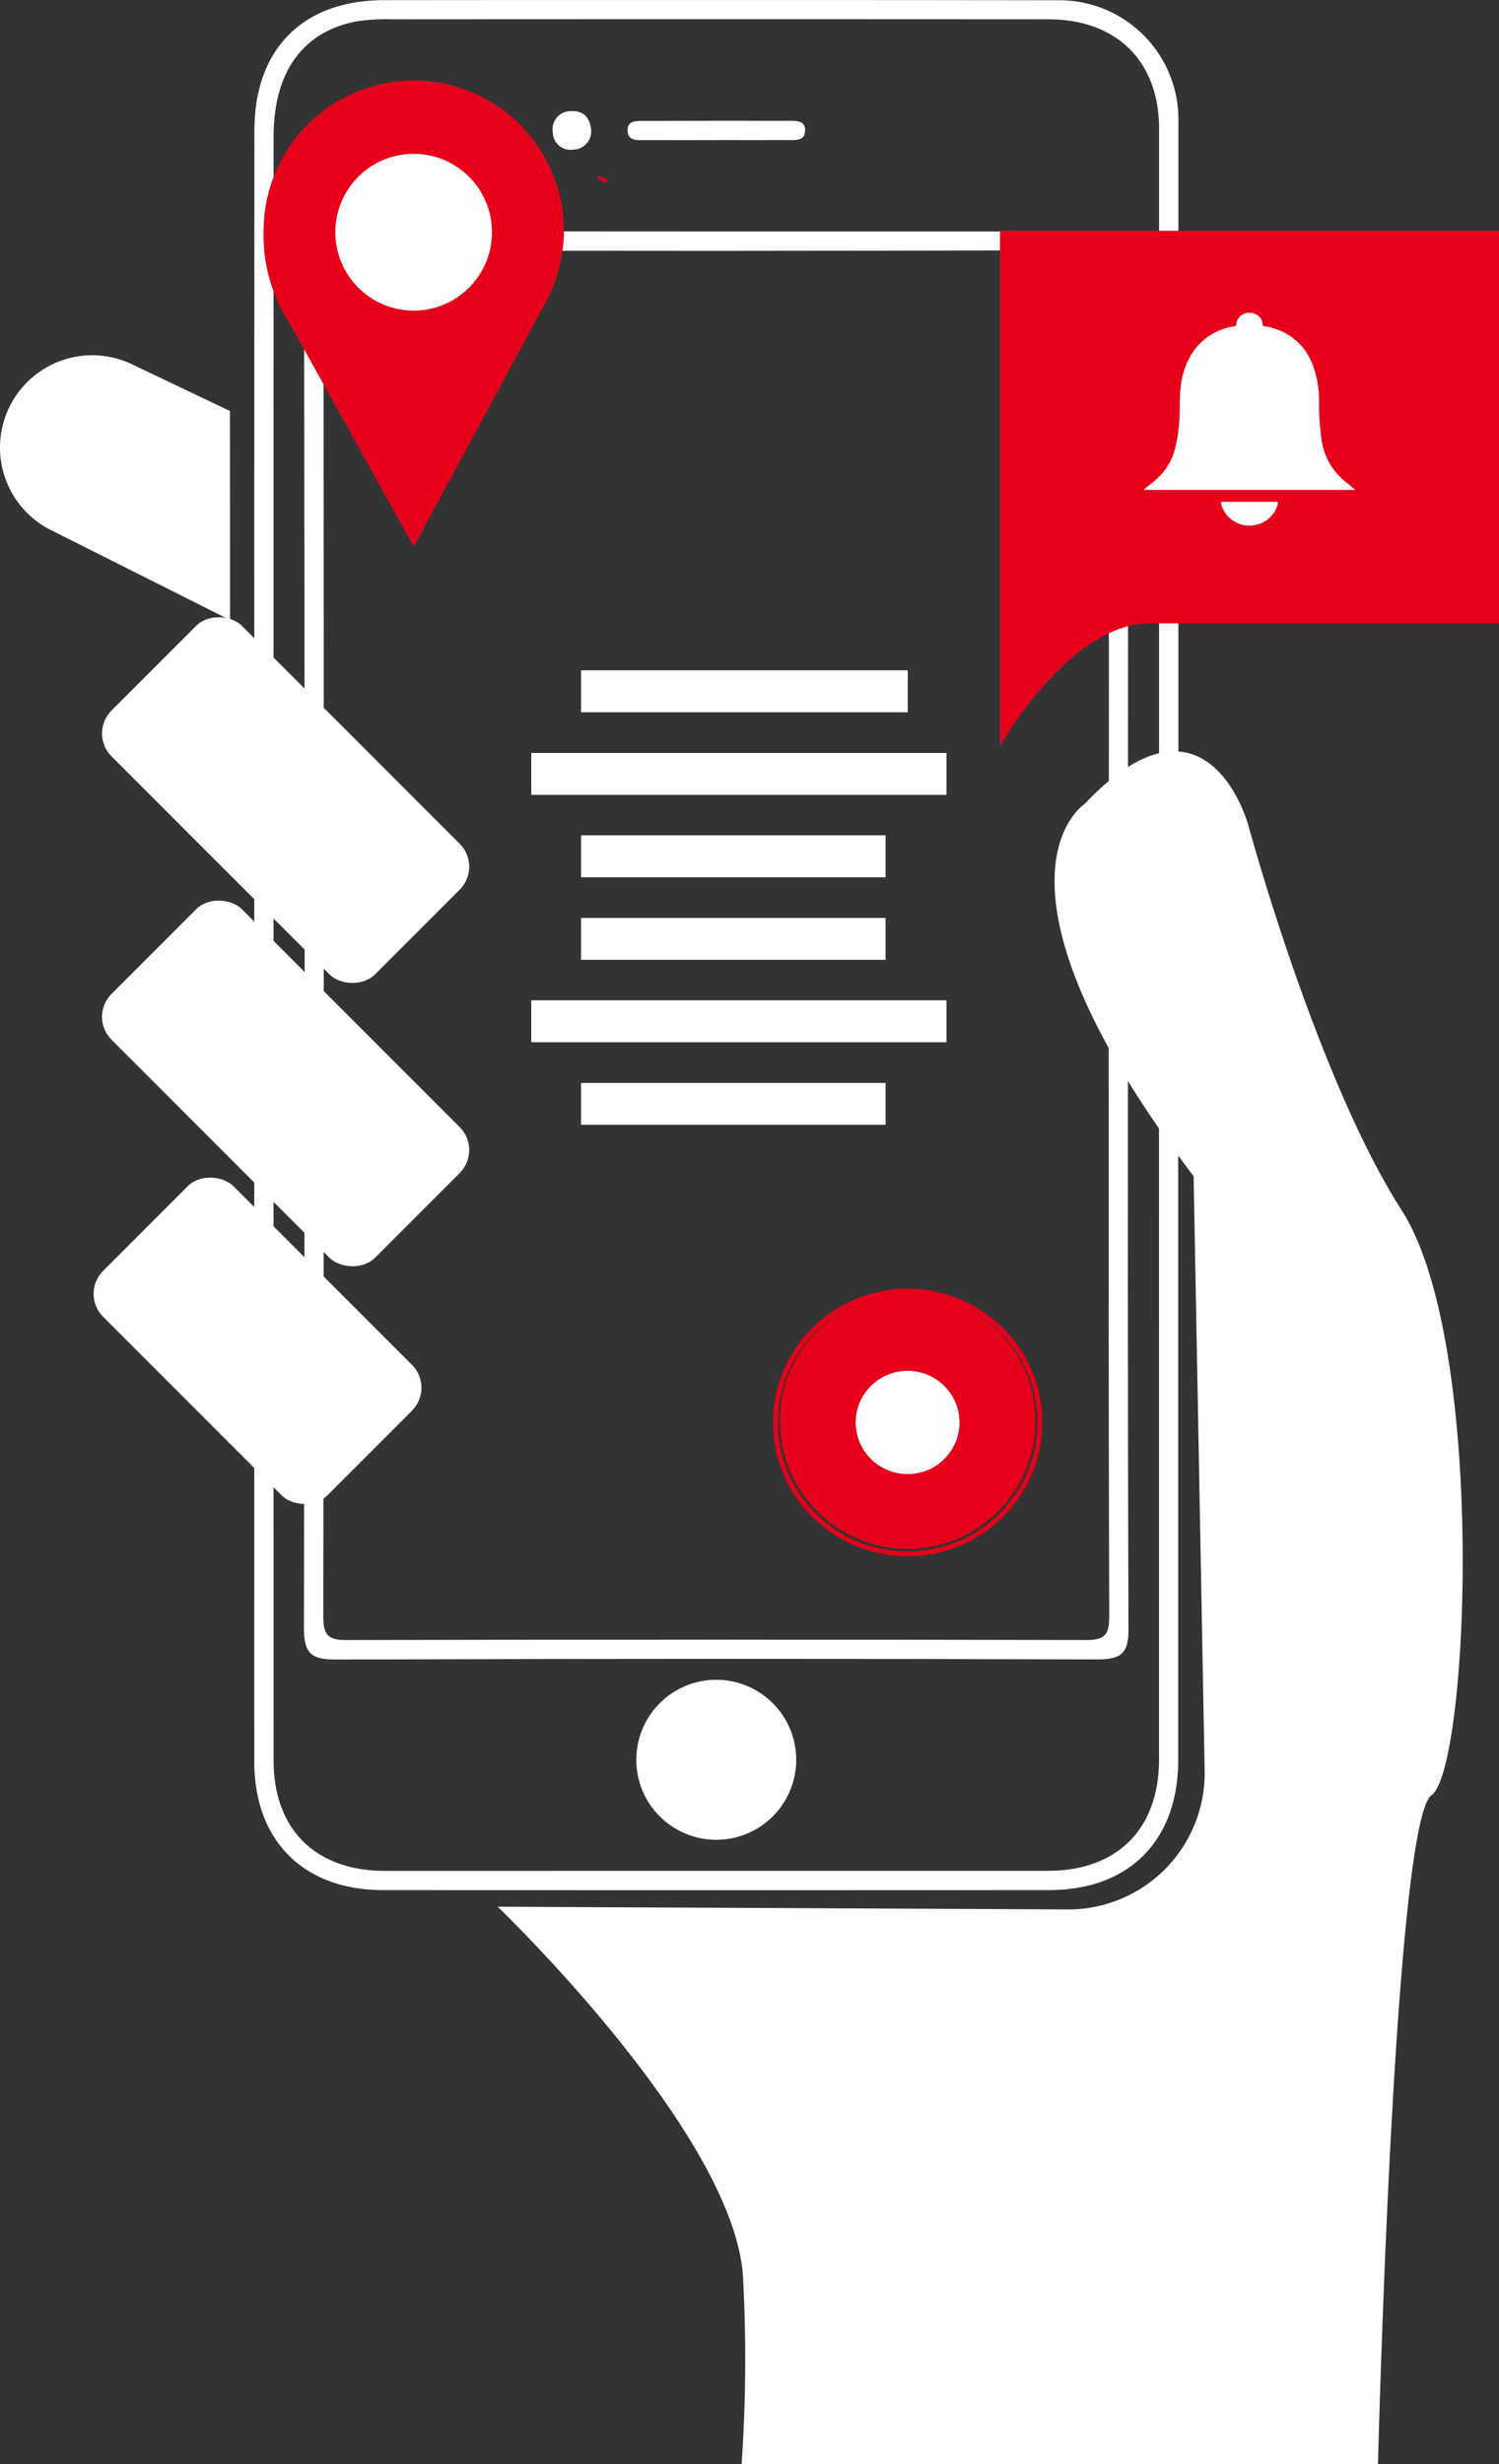 <svg xmlns="http://www.w3.org/2000/svg" width="87.781" height="144.214" viewBox="0 0 87.781 144.214"><rect x="0" y="0" width="87.781" height="144.214" fill="#333333" stroke="none"/><defs><style>.a{fill:#2879bf;}.b{fill:#fff;}.c,.d{fill:#e60019;}.d{stroke:#e3051c;stroke-width:0.142px;}.d,.e{stroke-miterlimit:10;}.e{fill:none;stroke:#e5001b;stroke-width:0.283px;}</style></defs><g transform="translate(-272.588 -323.554)"><g transform="translate(287.477 323.554)"><path class="a" d="M331.923,379.032q0,23.755,0,47.515c0,4.732-2.87,7.625-7.574,7.625q-19.492.009-38.982,0c-4.644,0-7.542-2.867-7.545-7.511q-.013-47.731.006-95.468c0-4.772,2.836-7.619,7.574-7.628q19.714-.021,39.423.006a6.976,6.976,0,0,1,7.107,7.212q0,24.122,0,48.249Zm-1.125,0h.006V331.076c0-3.918-2.474-6.389-6.46-6.392q-19.266-.013-38.537,0a10.7,10.7,0,0,0-2.05.128c-3.124.621-4.809,2.981-4.809,6.748q-.008,47.509,0,95.024c0,4.037,2.457,6.466,6.532,6.466q19.42,0,38.834-.005c4.037,0,6.486-2.457,6.486-6.5Z" transform="translate(-277.817 -323.554)"/><g transform="translate(2.915 13.52)"><path class="a" d="M327.09,370.246c0,13.288-.023,26.576.031,39.864.006,1.429-.418,1.791-1.814,1.788q-22.285-.068-44.571.008c-1.458.006-1.9-.33-1.9-1.865q.077-40.009.008-80.022c0-1.372.39-1.723,1.734-1.717,14.709.046,29.421.02,44.129.031,2.543,0,2.38-.407,2.383,2.34q.008,19.783,0,39.571Zm-1.119-.159q0-19.565.017-39.135c0-1.045-.117-1.535-1.387-1.529q-21.555.077-43.107.009c-1.253,0-1.52.362-1.518,1.557q.047,39.206-.009,78.419c0,1.13.336,1.364,1.406,1.361q21.624-.051,43.253,0c1.13,0,1.37-.325,1.367-1.4Q325.939,389.728,325.971,370.086Z" transform="translate(-278.841 -328.303)"/></g><g transform="translate(22.375 98.291)"><path class="a" d="M295.035,362.686a4.68,4.68,0,0,1-9.359.182,4.68,4.68,0,1,1,9.359-.182Z" transform="translate(-285.676 -358.076)"/><path class="a" d="M293.165,362.061a3.545,3.545,0,1,1-7.09-.114,3.593,3.593,0,0,1,3.616-3.474A3.549,3.549,0,0,1,293.165,362.061Z" transform="translate(-284.941 -357.342)"/></g><g transform="translate(21.862 7.068)"><path class="a" d="M290.762,327.165c-1.412,0-2.827.008-4.242,0-.421,0-.988.083-1.022-.53-.037-.632.521-.587.954-.587q4.241-.013,8.485-.006c.43,0,.991-.034.951.6-.04.609-.6.518-1.028.521-1.367.006-2.73,0-4.1,0Z" transform="translate(-285.495 -326.037)"/></g><g transform="translate(17.479 6.504)"><path class="a" d="M286.2,326.907a1.065,1.065,0,0,1-1.039,1.182,1.037,1.037,0,0,1-1.2-1.005,1.064,1.064,0,0,1,1.116-1.244C285.778,325.817,286.128,326.238,286.2,326.907Z" transform="translate(-283.956 -325.839)"/></g></g><g transform="translate(303.702 362.794)"><g transform="translate(2.915)"><rect class="b" width="19.12" height="2.443"/></g><g transform="translate(0 4.827)"><rect class="b" width="24.304" height="2.443"/></g><g transform="translate(2.915 9.656)"><rect class="b" width="17.824" height="2.443"/></g><g transform="translate(2.915 14.483)"><rect class="b" width="17.824" height="2.443"/></g><g transform="translate(0 19.312)"><rect class="b" width="24.304" height="2.443"/></g><g transform="translate(2.915 24.139)"><rect class="b" width="17.824" height="2.443"/></g></g><g transform="translate(331.148 337.058)"><path class="a" d="M322.376,328.3v22.974h-20.44c-4.735,0-8.781,7.155-8.781,7.155V328.3Z" transform="translate(-293.155 -328.297)"/><g transform="translate(8.411 4.806)"><path class="b" d="M302.108,329.985h.387a.127.127,0,0,0,.037.031.7.7,0,0,1,.55.658c.006.088.06.085.12.1a3.507,3.507,0,0,1,2.79,2.2,6.085,6.085,0,0,1,.39,2.363,13.764,13.764,0,0,0,.131,1.936,3.817,3.817,0,0,0,1.446,2.619c.182.14.353.293.55.456h-12.4l.048-.051c.108-.088.213-.179.325-.268a3.769,3.769,0,0,0,1.409-1.885,8.332,8.332,0,0,0,.3-1.734c.057-.712,0-1.426.094-2.135a4.611,4.611,0,0,1,.686-1.967,3.547,3.547,0,0,1,2.437-1.532c.094-.017.117-.048.128-.14a.71.71,0,0,1,.447-.589C302.023,330.028,302.08,330.034,302.108,329.985Z" transform="translate(-296.109 -329.985)"/><g transform="translate(4.528 11.056)"><path class="b" d="M299.356,335.263a1.7,1.7,0,0,1-1.626-1.2c-.054-.194-.054-.194.145-.194q1.512,0,3.027,0c.117,0,.157.011.122.148A1.7,1.7,0,0,1,299.356,335.263Z" transform="translate(-297.699 -333.868)"/></g></g></g><g transform="translate(307.576 333.826)"><rect class="c" width="0.202" height="0.557" transform="translate(0 0.178) rotate(-62.033)"/></g><path class="b" d="M331.923,379.032q0,23.755,0,47.515c0,4.732-2.87,7.625-7.574,7.625q-19.492.009-38.982,0c-4.644,0-7.542-2.867-7.545-7.511q-.013-47.731.006-95.468c0-4.772,2.836-7.619,7.574-7.628q19.714-.021,39.423.006a6.976,6.976,0,0,1,7.107,7.212q0,24.122,0,48.249Zm-1.125,0h.006V331.076c0-3.918-2.474-6.389-6.46-6.392q-19.266-.013-38.537,0a10.7,10.7,0,0,0-2.05.128c-3.124.621-4.809,2.981-4.809,6.748q-.008,47.509,0,95.024c0,4.037,2.457,6.466,6.532,6.466q19.42,0,38.834-.005c4.037,0,6.486-2.457,6.486-6.5Z" transform="translate(9.66 0)"/><path class="b" d="M327.09,370.246c0,13.288-.023,26.576.031,39.864.006,1.429-.418,1.791-1.814,1.788q-22.285-.068-44.571.008c-1.458.006-1.9-.33-1.9-1.865q.077-40.009.008-80.022c0-1.372.39-1.723,1.734-1.717,14.709.046,29.421.02,44.129.031,2.543,0,2.38-.407,2.383,2.34q.008,19.783,0,39.571Zm-1.119-.159q0-19.565.017-39.135c0-1.045-.117-1.535-1.387-1.529q-21.555.077-43.107.009c-1.253,0-1.52.362-1.518,1.557q.047,39.206-.009,78.419c0,1.13.336,1.364,1.406,1.361q21.624-.051,43.253,0c1.13,0,1.37-.325,1.367-1.4Q325.939,389.728,325.971,370.086Z" transform="translate(11.551 8.772)"/><path class="b" d="M295.035,362.686a4.68,4.68,0,0,1-9.359.182,4.68,4.68,0,1,1,9.359-.182Z" transform="translate(24.177 63.77)"/><path class="b" d="M293.165,362.061a3.545,3.545,0,1,1-7.09-.114,3.593,3.593,0,0,1,3.616-3.474A3.549,3.549,0,0,1,293.165,362.061Z" transform="translate(24.911 64.503)"/><path class="b" d="M290.762,327.165c-1.412,0-2.827.008-4.242,0-.421,0-.988.083-1.022-.53-.037-.632.521-.587.954-.587q4.241-.013,8.485-.006c.43,0,.991-.034.951.6-.04.609-.6.518-1.028.521-1.367.006-2.73,0-4.1,0Z" transform="translate(23.844 4.586)"/><path class="b" d="M286.2,326.907a1.065,1.065,0,0,1-1.039,1.182,1.037,1.037,0,0,1-1.2-1.005,1.064,1.064,0,0,1,1.116-1.244C285.778,325.817,286.128,326.238,286.2,326.907Z" transform="translate(21 4.22)"/><rect class="b" width="19.12" height="2.443" transform="translate(306.617 362.794)"/><rect class="b" width="24.304" height="2.443" transform="translate(303.702 367.621)"/><rect class="b" width="17.824" height="2.443" transform="translate(306.617 372.45)"/><rect class="b" width="17.824" height="2.443" transform="translate(306.617 377.277)"/><rect class="b" width="24.304" height="2.443" transform="translate(303.702 382.106)"/><rect class="b" width="17.824" height="2.443" transform="translate(306.617 386.933)"/><path class="c" d="M322.376,328.3v22.974h-20.44c-4.735,0-8.781,7.155-8.781,7.155V328.3Z" transform="translate(37.993 8.761)"/><g transform="translate(339.558 341.864)"><path class="b" d="M302.108,329.985h.387a.127.127,0,0,0,.037.031.7.7,0,0,1,.55.658c.006.088.06.085.12.1a3.507,3.507,0,0,1,2.79,2.2,6.085,6.085,0,0,1,.39,2.363,13.764,13.764,0,0,0,.131,1.936,3.817,3.817,0,0,0,1.446,2.619c.182.14.353.293.55.456h-12.4l.048-.051c.108-.088.213-.179.325-.268a3.769,3.769,0,0,0,1.409-1.885,8.332,8.332,0,0,0,.3-1.734c.057-.712,0-1.426.094-2.135a4.611,4.611,0,0,1,.686-1.967,3.547,3.547,0,0,1,2.437-1.532c.094-.017.117-.048.128-.14a.71.71,0,0,1,.447-.589C302.023,330.028,302.08,330.034,302.108,329.985Z" transform="translate(-296.109 -329.985)"/><g transform="translate(4.528 11.056)"><path class="b" d="M299.356,335.263a1.7,1.7,0,0,1-1.626-1.2c-.054-.194-.054-.194.145-.194q1.512,0,3.027,0c.117,0,.157.011.122.148A1.7,1.7,0,0,1,299.356,335.263Z" transform="translate(-297.699 -333.868)"/></g></g><path class="b" d="M297.11,439.239h37.265s.94-37.578,3.132-39.141,3.252-26.445-1.742-34.238-8.992-22.573-8.992-22.573-2.4-8.789-9.589-1.2c0,0-6.791,4.4,6.395,21.776l.646,34.776a7.985,7.985,0,0,1-8.024,8.135l-33.378-.159s14.185,13.584,14.384,21.975A89.392,89.392,0,0,1,297.11,439.239Z" transform="translate(18.907 28.53)"/><rect class="b" width="10.801" height="18.575" rx="1.897" transform="translate(277.283 399.276) rotate(-45)"/><rect class="b" width="10.801" height="21.831" rx="1.897" transform="translate(277.777 383.063) rotate(-45)"/><rect class="b" width="10.801" height="21.831" rx="1.897" transform="translate(277.777 366.48) rotate(-45)"/><path class="b" d="M286.053,334.116l.006,12.237-10.387-5.216a5.4,5.4,0,0,1-2.56-7.2h0a5.4,5.4,0,0,1,7.2-2.557Z" transform="translate(0 13.491)"/><path class="d" d="M286.758,325.234a8.737,8.737,0,0,0-8.724,8.721,9.36,9.36,0,0,0,1.515,5.384l7.209,12.952,7.616-14.105.1-.168a8.907,8.907,0,0,0,1.008-4.063A8.734,8.734,0,0,0,286.758,325.234Zm7.28,12.568-7.28,13.5-6.825-12.232a8.932,8.932,0,0,1-1.441-5.119,8.254,8.254,0,1,1,15.546,3.847Z" transform="translate(10.06 3.103)"/><path class="c" d="M294.7,333.659a8.308,8.308,0,0,1-.962,3.847l-7.28,13.5-6.825-12.232a8.933,8.933,0,0,1-1.441-5.119,8.254,8.254,0,1,1,16.508,0Z" transform="translate(10.358 3.398)"/><rect class="c" width="0.17" height="0.471" transform="translate(304.104 340.907) rotate(-62.033)"/><circle class="b" cx="4.588" cy="4.588" r="4.588" transform="translate(292.223 332.557)"/><ellipse class="e" cx="7.74" cy="7.689" rx="7.74" ry="7.689" transform="translate(317.997 399.115)"/><circle class="c" cx="7.481" cy="7.481" r="7.481" transform="translate(318.256 399.242)"/><ellipse class="b" cx="3.04" cy="3.02" rx="3.04" ry="3.02" transform="translate(322.697 403.784)"/></g></svg>
